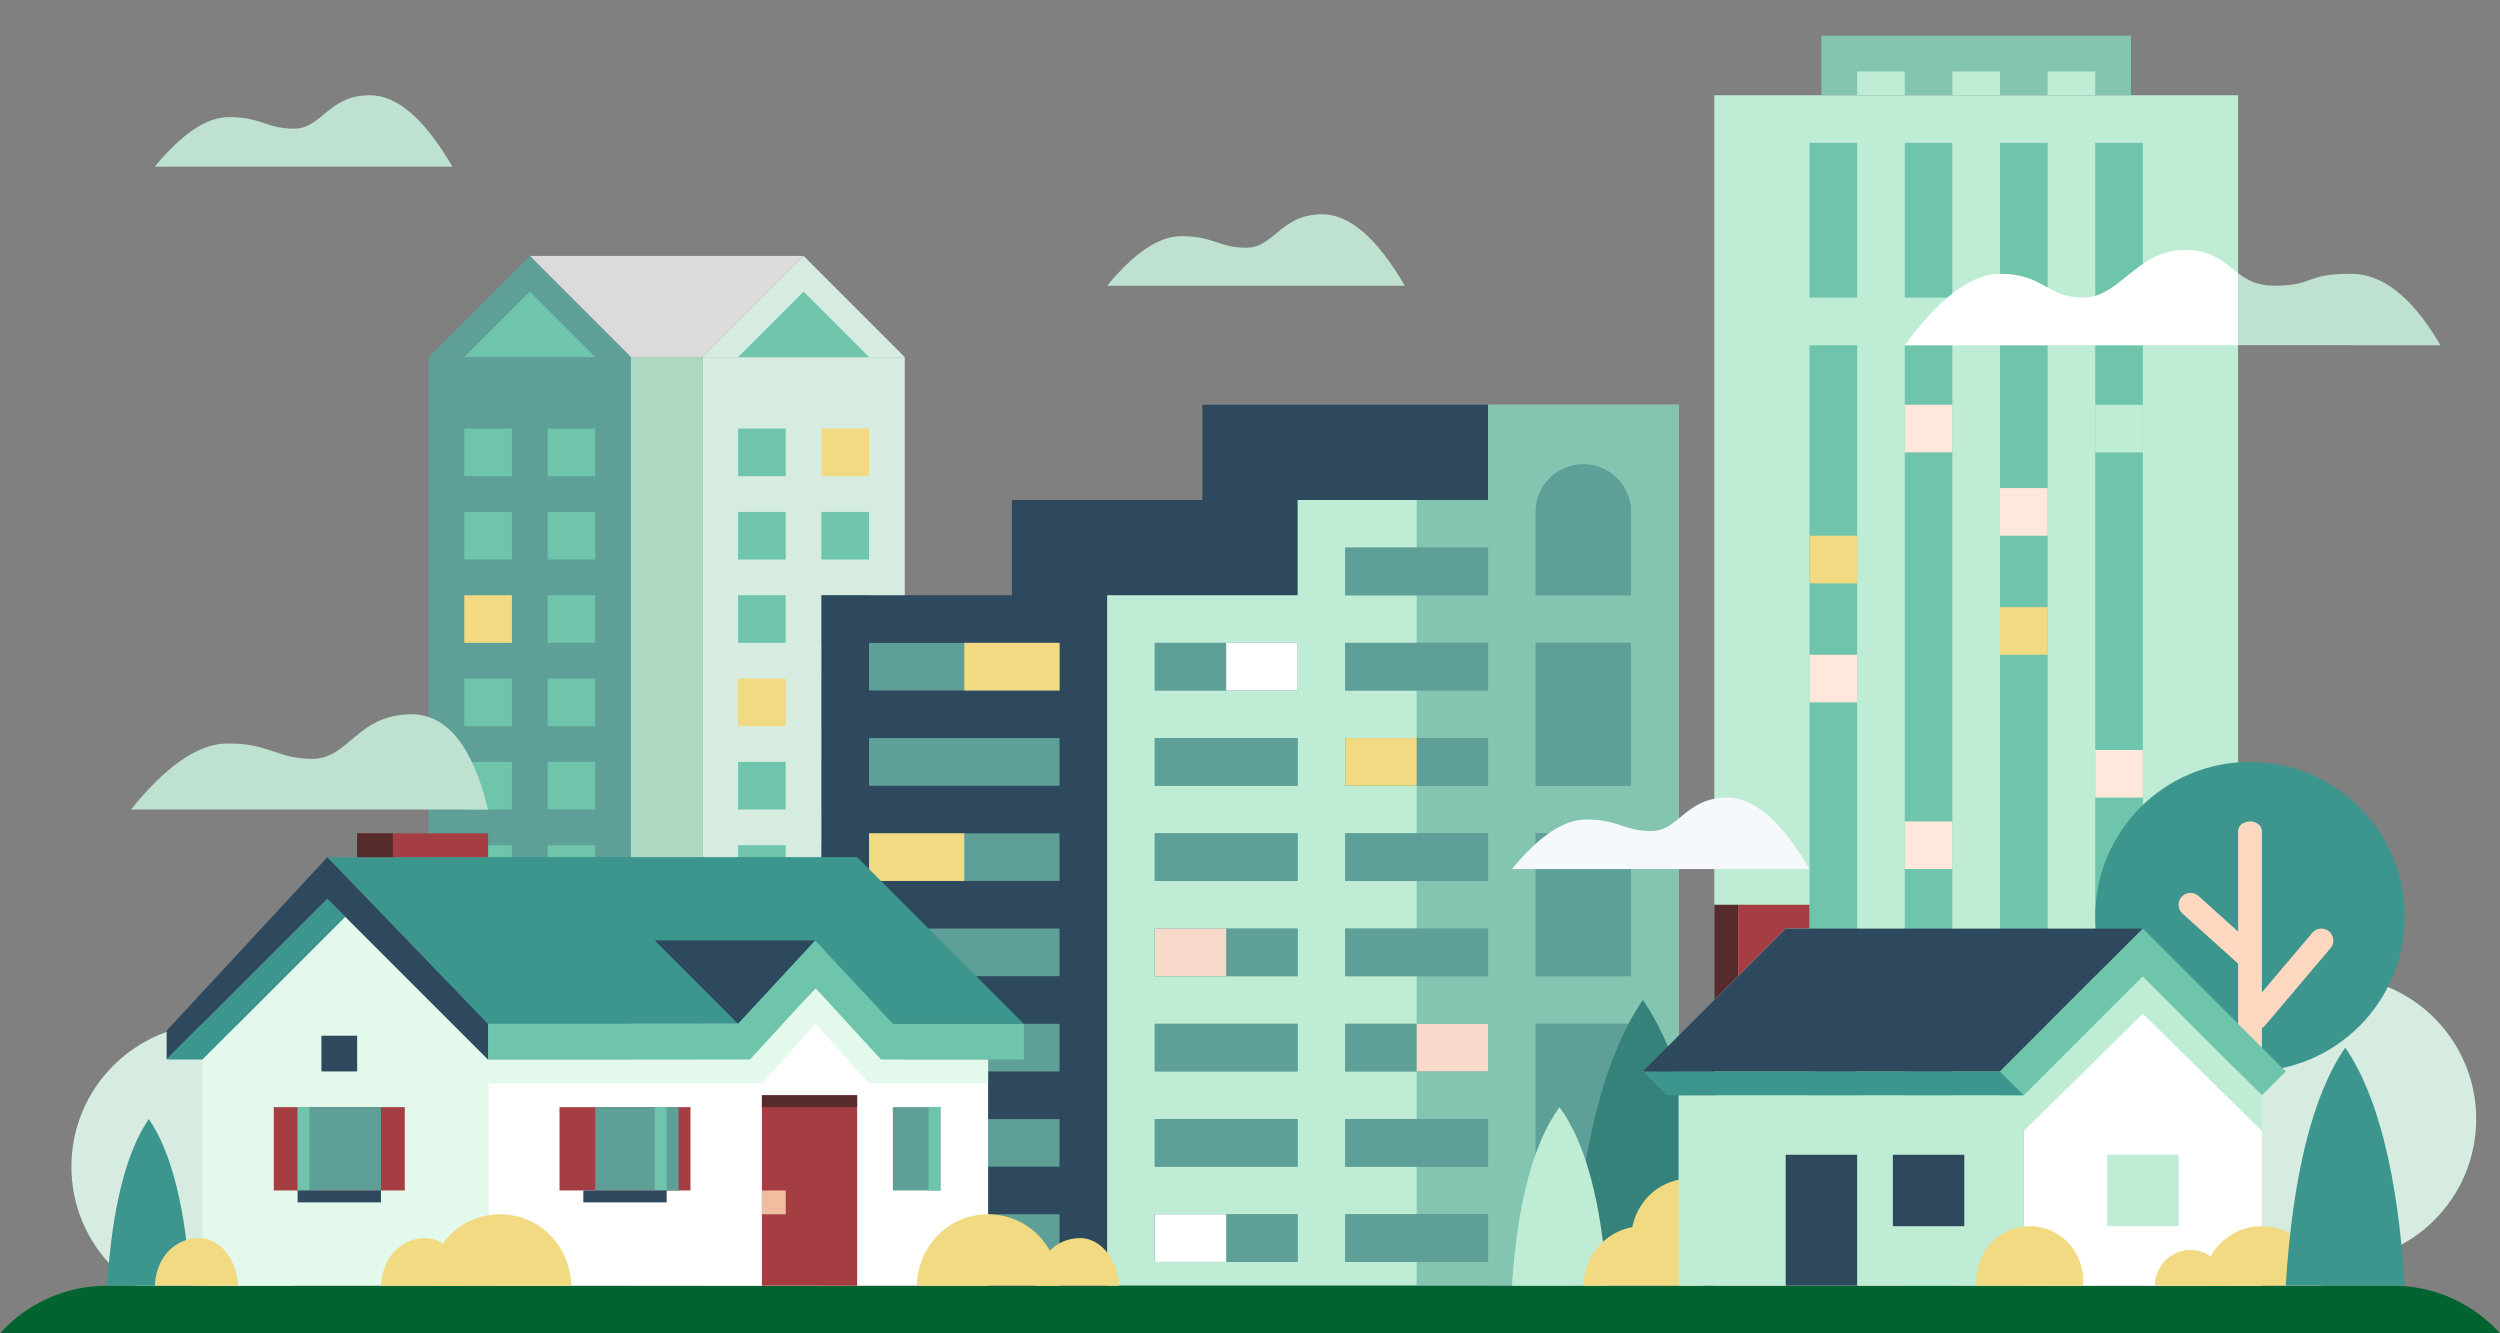 <?xml version="1.0" encoding="UTF-8"?>
<svg width="210px" height="112px" viewBox="0 0 210 112" version="1.1" xmlns="http://www.w3.org/2000/svg" xmlns:xlink="http://www.w3.org/1999/xlink">
    <rect x="0" y="0" width="210" height="112" fill="#808080" stroke="none"/>
    <title>34E675F5-59D5-4510-935B-955CA3C6905A@2x</title>
    <g id="Cover" stroke="none" stroke-width="1" fill="none" fill-rule="evenodd">
        <g id="Icons-and-illustrations" transform="translate(-516, -602)">
            <g id="UI/Misc/Ilustratii/Casa-1" transform="translate(516, 602)">
                <g id="Group-7" transform="translate(36, 21)">
                    <polygon id="Path-37" fill="#DBDBDB" points="17 9 8.5 0.5 31.5 0.5 23 9"></polygon>
                    <rect id="Rectangle" fill="#5E9F98" x="0" y="9" width="17" height="78"></rect>
                    <rect id="Rectangle" fill="#D7ECE1" x="23" y="9" width="17" height="78"></rect>
                    <polygon id="Path-37" fill="#5E9F98" points="0 9 8.5 0.5 17 9"></polygon>
                    <polygon id="Path-37" fill="#D7ECE1" points="23 9 31.5 0.5 40 9"></polygon>
                    <polygon id="Path-37" fill="#6EC5AB" points="3 9 8.5 3.5 14 9"></polygon>
                    <polygon id="Path-37" fill="#6EC5AB" points="26 9 31.5 3.5 37 9"></polygon>
                    <rect id="Rectangle" fill="#6EC5AB" x="3" y="15" width="4" height="4"></rect>
                    <rect id="Rectangle" fill="#6EC5AB" x="26" y="15" width="4" height="4"></rect>
                    <rect id="Rectangle" fill="#6EC5AB" x="10" y="15" width="4" height="4"></rect>
                    <rect id="Rectangle" fill="#F1DA81" x="33" y="15" width="4" height="4"></rect>
                    <rect id="Rectangle" fill="#6EC5AB" x="3" y="22" width="4" height="4"></rect>
                    <rect id="Rectangle" fill="#F1DA81" x="3" y="29" width="4" height="4"></rect>
                    <rect id="Rectangle" fill="#6EC5AB" x="3" y="36" width="4" height="4"></rect>
                    <rect id="Rectangle" fill="#6EC5AB" x="3" y="43" width="4" height="4"></rect>
                    <rect id="Rectangle" fill="#6EC5AB" x="3" y="50" width="4" height="4"></rect>
                    <rect id="Rectangle" fill="#6EC5AB" x="26" y="22" width="4" height="4"></rect>
                    <rect id="Rectangle" fill="#6EC5AB" x="26" y="29" width="4" height="4"></rect>
                    <rect id="Rectangle" fill="#F1DA81" x="26" y="36" width="4" height="4"></rect>
                    <rect id="Rectangle" fill="#6EC5AB" x="26" y="43" width="4" height="4"></rect>
                    <rect id="Rectangle" fill="#6EC5AB" x="26" y="50" width="4" height="4"></rect>
                    <rect id="Rectangle" fill="#6EC5AB" x="10" y="22" width="4" height="4"></rect>
                    <rect id="Rectangle" fill="#6EC5AB" x="10" y="29" width="4" height="4"></rect>
                    <rect id="Rectangle" fill="#6EC5AB" x="10" y="36" width="4" height="4"></rect>
                    <rect id="Rectangle" fill="#6EC5AB" x="10" y="43" width="4" height="4"></rect>
                    <rect id="Rectangle" fill="#6EC5AB" x="10" y="50" width="4" height="4"></rect>
                    <rect id="Rectangle" fill="#6EC5AB" x="33" y="22" width="4" height="4"></rect>
                    <rect id="Rectangle" fill="#6EC5AB" x="33" y="29" width="4" height="4"></rect>
                    <rect id="Rectangle" fill="#6EC5AB" x="33" y="36" width="4" height="4"></rect>
                    <rect id="Rectangle" fill="#6EC5AB" x="33" y="43" width="4" height="4"></rect>
                    <rect id="Rectangle" fill="#6EC5AB" x="33" y="50" width="4" height="4"></rect>
                    <rect id="Rectangle" fill="#ADD9C2" x="17" y="9" width="6" height="78"></rect>
                </g>
                <circle id="Oval" fill="#D7ECE1" cx="196" cy="94" r="12"></circle>
                <circle id="Oval" fill="#D7ECE1" cx="18" cy="98" r="12"></circle>
                <g id="Group-3" transform="translate(69, 34)">
                    <polygon id="Path" fill="#2E485D" points="0 74 0 16 16 16 16 8 32 8 32 0 56 0 56 74"></polygon>
                    <polygon id="Path" fill="#BFECD5" points="24 74 24 16 40 16 40 8 56 8 56 0 72 0 72 74"></polygon>
                    <polygon id="Path" fill="#83C5B1" points="50 74 50 8 56 8 56 0 72 0 72 74"></polygon>
                    <path d="M56,68 L56,72 L44,72 L44,68 L56,68 Z M40,68 L40,72 L28,72 L28,68 L40,68 Z M68,52 L68,64 L60,64 L60,52 L68,52 Z M56,60 L56,64 L44,64 L44,60 L56,60 Z M40,60 L40,64 L28,64 L28,60 L40,60 Z M56,52 L56,56 L44,56 L44,52 L56,52 Z M40,52 L40,56 L28,56 L28,52 L40,52 Z M68,36 L68,48 L60,48 L60,36 L68,36 Z M56,44 L56,48 L44,48 L44,44 L56,44 Z M40,44 L40,48 L28,48 L28,44 L40,44 Z M56,36 L56,40 L44,40 L44,36 L56,36 Z M40,36 L40,40 L28,40 L28,36 L40,36 Z M68,20 L68,32 L60,32 L60,20 L68,20 Z M56,28 L56,32 L44,32 L44,28 L56,28 Z M40,28 L40,32 L28,32 L28,28 L40,28 Z M56,20 L56,24 L44,24 L44,20 L56,20 Z M40,20 L40,24 L28,24 L28,20 L40,20 Z M56,12 L56,16 L44,16 L44,12 L56,12 Z M64,5 C66.209,5 68,6.791 68,9 L68,16 L60,16 L60,9 C60,6.791 61.791,5 64,5 Z" id="Combined-Shape" fill="#5E9F98"></path>
                    <path d="M56,68 L56,72 L44,72 L44,68 L56,68 Z M40,68 L40,72 L28,72 L28,68 L40,68 Z M20,68 L20,72 L4,72 L4,68 L20,68 Z M68,52 L68,64 L60,64 L60,52 L68,52 Z M56,60 L56,64 L44,64 L44,60 L56,60 Z M40,60 L40,64 L28,64 L28,60 L40,60 Z M20,60 L20,64 L4,64 L4,60 L20,60 Z M56,52 L56,56 L44,56 L44,52 L56,52 Z M40,52 L40,56 L28,56 L28,52 L40,52 Z M20,52 L20,56 L4,56 L4,52 L20,52 Z M68,36 L68,48 L60,48 L60,36 L68,36 Z M56,44 L56,48 L44,48 L44,44 L56,44 Z M40,44 L40,48 L28,48 L28,44 L40,44 Z M20,44 L20,48 L4,48 L4,44 L20,44 Z M56,36 L56,40 L44,40 L44,36 L56,36 Z M40,36 L40,40 L28,40 L28,36 L40,36 Z M20,36 L20,40 L4,40 L4,36 L20,36 Z M68,20 L68,32 L60,32 L60,20 L68,20 Z M56,28 L56,32 L44,32 L44,28 L56,28 Z M40,28 L40,32 L28,32 L28,28 L40,28 Z M20,28 L20,32 L4,32 L4,28 L20,28 Z M56,20 L56,24 L44,24 L44,20 L56,20 Z M40,20 L40,24 L28,24 L28,20 L40,20 Z M20,20 L20,24 L4,24 L4,20 L20,20 Z M56,12 L56,16 L44,16 L44,12 L56,12 Z M64,5 C66.209,5 68,6.791 68,9 L68,16 L60,16 L60,9 C60,6.791 61.791,5 64,5 Z" id="Combined-Shape" fill="#5E9F98"></path>
                    <rect id="Rectangle" fill="#F1DA81" x="44" y="28" width="6" height="4"></rect>
                    <rect id="Rectangle" fill="#F7DACA" x="50" y="52" width="6" height="4"></rect>
                    <rect id="Rectangle" fill="#FFFFFF" x="34" y="20" width="6" height="4"></rect>
                    <rect id="Rectangle" fill="#F7DACA" x="28" y="44" width="6" height="4"></rect>
                    <rect id="Rectangle" fill="#FFFFFF" x="28" y="68" width="6" height="4"></rect>
                    <rect id="Rectangle" fill="#F1DA81" x="4" y="36" width="8" height="4"></rect>
                    <rect id="Rectangle" fill="#F1DA81" x="12" y="20" width="8" height="4"></rect>
                </g>
                <path d="M41,68 C39.692,62.635 37.526,59.969 34.502,60 C29.967,60.048 29.309,63.742 26.251,63.742 C23.194,63.742 22.69,62.429 19.076,62.452 C16.667,62.467 13.975,64.317 11,68 L41,68 Z" id="Path-28" fill="#BFE2D0"></path>
                <path d="M38,14 C35.664,9.976 33.336,7.976 31.018,8 C27.541,8.036 27.037,10.807 24.693,10.807 C22.348,10.807 21.962,9.822 19.192,9.839 C17.345,9.85 15.281,11.237 13,14 L38,14 Z" id="Path-28" fill="#BFE2D0"></path>
                <g id="Group-2" transform="translate(144, 3)">
                    <rect id="Rectangle" fill="#BFECD5" x="0" y="5" width="44" height="100"></rect>
                    <rect id="Rectangle" fill="#83C5B1" transform="translate(22, 2.5) scale(1, -1) translate(-22, -2.5) " x="9" y="0" width="26" height="5"></rect>
                    <path d="M16,3 L16,5 L12,5 L12,3 L16,3 Z M32,3 L32,5 L28,5 L28,3 L32,3 Z M24,3 L24,5 L20,5 L20,3 L24,3 Z" id="Combined-Shape" fill="#BFECD5"></path>
                    <path d="M20,26 L20,105 L16,105 L16,26 L20,26 Z M28,26 L28,105 L24,105 L24,26 L28,26 Z M36,26 L36,105 L32,105 L32,26 L36,26 Z M12,26 L12,105 L8,105 L8,26 L12,26 Z M20,9 L20,22 L16,22 L16,9 L20,9 Z M28,9 L28,22 L24,22 L24,9 L28,9 Z M36,9 L36,22 L32,22 L32,9 L36,9 Z M12,9 L12,22 L8,22 L8,9 L12,9 Z" id="Combined-Shape" fill="#6EC5AB"></path>
                    <rect id="Rectangle" fill="#FFE8DB" transform="translate(26, 40) scale(1, -1) translate(-26, -40) " x="24" y="38" width="4" height="4"></rect>
                    <rect id="Rectangle" fill="#F1DA81" transform="translate(26, 50) scale(1, -1) translate(-26, -50) " x="24" y="48" width="4" height="4"></rect>
                    <rect id="Rectangle" fill="#BFECD5" transform="translate(34, 33) scale(1, -1) translate(-34, -33) " x="32" y="31" width="4" height="4"></rect>
                    <rect id="Rectangle" fill="#FFE8DB" transform="translate(18, 33) scale(1, -1) translate(-18, -33) " x="16" y="31" width="4" height="4"></rect>
                    <rect id="Rectangle" fill="#FFE8DB" transform="translate(34, 62) scale(1, -1) translate(-34, -62) " x="32" y="60" width="4" height="4"></rect>
                    <rect id="Rectangle" fill="#FFE8DB" transform="translate(18, 68) scale(1, -1) translate(-18, -68) " x="16" y="66" width="4" height="4"></rect>
                    <rect id="Rectangle" fill="#FFE8DB" transform="translate(10, 54) scale(1, -1) translate(-10, -54) " x="8" y="52" width="4" height="4"></rect>
                    <rect id="Rectangle" fill="#F1DA81" transform="translate(10, 44) scale(1, -1) translate(-10, -44) " x="8" y="42" width="4" height="4"></rect>
                </g>
                <path d="M8.981,108 L201.019,108 C204.444,108 207.708,109.454 210,112 L210,112 L210,112 L0,112 C2.292,109.454 5.556,108 8.981,108 Z" id="Rectangle" fill="#006330"></path>
                <g id="Group-6" transform="translate(176, 64)">
                    <circle id="Oval" fill="#3C968D" cx="13" cy="13" r="13"></circle>
                    <g id="Group-5" transform="translate(7, 5)" fill="#FFD8C2">
                        <path d="M7,0 C7.552,0 8,0.364 8,0.814 L8,0.814 L8,9.254 L11.331,6.257 C11.71,5.916 12.278,5.918 12.654,6.243 L12.743,6.331 C13.113,6.742 13.079,7.374 12.669,7.743 L12.669,7.743 L8,11.944 L8,38 L6,38 L6,17.366 C5.903,17.31 5.813,17.237 5.737,17.146 L5.737,17.146 L0.237,10.646 C-0.12,10.224 -0.068,9.593 0.354,9.237 C0.776,8.88 1.407,8.932 1.763,9.354 L1.763,9.354 L6,14.361 L6,0.814 C6,0.397 6.386,0.052 6.883,0.005 Z" id="Combined-Shape" transform="translate(6.5, 19) scale(-1, 1) translate(-6.5, -19) "></path>
                    </g>
                </g>
                <g id="Group" transform="translate(9, 70)">
                    <polygon id="Rectangle" fill="#E3F9EC" points="8 19 20 7 32 19 32 38 8 38"></polygon>
                    <polygon id="Rectangle" fill="#2E485D" points="5 19 18.5 5.5 32 19 32 16 18.5 2 5 16.571"></polygon>
                    <polygon id="Rectangle" fill="#3C968D" points="18.5 2 32 16 77 16 63 2"></polygon>
                    <polygon id="Path" fill="#2E485D" points="59.5 9 53 16 46 9"></polygon>
                    <polygon id="Path" fill="#FFFFFF" points="59.682 13 67 19 74 19 74 38 32 38 32 19 53 19"></polygon>
                    <polygon id="Path" fill="#E3F9EC" points="59.5 16 55 21 32 21 32 19 54 19 59.5 13 65 19 74 19 74 21 64 21"></polygon>
                    <polygon id="Path" fill="#6EC5AB" points="59.5 13 54 19 32 19 32 16 53 16 59.474 9 66 16 77 16 77 19 65 19"></polygon>
                    <polygon id="Rectangle" fill="#3C968D" transform="translate(12.5, 12.25) scale(1, -1) translate(-12.5, -12.25) " points="5 5.5 8 5.5 20 17.5 18.5 19"></polygon>
                    <rect id="Rectangle" fill="#A43E43" x="14" y="23" width="11" height="7"></rect>
                    <rect id="Rectangle" fill="#A43E43" transform="translate(43.5, 26.5) scale(-1, 1) translate(-43.5, -26.5) " x="38" y="23" width="11" height="7"></rect>
                    <rect id="Rectangle" fill="#5E9F98" x="16" y="23" width="7" height="7"></rect>
                    <rect id="Rectangle" fill="#2E485D" x="18" y="17" width="3" height="3"></rect>
                    <rect id="Rectangle" fill="#5E9F98" transform="translate(44.5, 26.5) scale(-1, 1) translate(-44.5, -26.5) " x="41" y="23" width="7" height="7"></rect>
                    <rect id="Rectangle" fill="#5E9F98" transform="translate(68, 26.5) scale(-1, 1) translate(-68, -26.5) " x="66" y="23" width="4" height="7"></rect>
                    <rect id="Rectangle" fill="#6EC5AB" x="16" y="23" width="1" height="7"></rect>
                    <rect id="Rectangle" fill="#6EC5AB" transform="translate(46.5, 26.5) scale(-1, 1) translate(-46.5, -26.5) " x="46" y="23" width="1" height="7"></rect>
                    <rect id="Rectangle" fill="#6EC5AB" transform="translate(69.5, 26.5) scale(-1, 1) translate(-69.5, -26.5) " x="69" y="23" width="1" height="7"></rect>
                    <rect id="Rectangle" fill="#2E485D" transform="translate(19.5, 30.5) scale(1, -1) translate(-19.5, -30.5) " x="16" y="30" width="7" height="1"></rect>
                    <rect id="Rectangle" fill="#2E485D" transform="translate(43.5, 30.5) scale(-1, -1) translate(-43.5, -30.5) " x="40" y="30" width="7" height="1"></rect>
                    <rect id="Rectangle" fill="#A43E43" x="55" y="22" width="8" height="16"></rect>
                    <rect id="Rectangle" fill="#F0BDA1" transform="translate(56, 31) scale(-1, 1) translate(-56, -31) " x="55" y="30" width="2" height="2"></rect>
                    <rect id="Rectangle" fill="#572A2C" x="55" y="22" width="8" height="1"></rect>
                    <rect id="Rectangle" fill="#A43E43" x="21" y="0" width="11" height="2"></rect>
                    <rect id="Rectangle" fill="#572A2C" x="21" y="0" width="3" height="2"></rect>
                    <path d="M33,32 C36.239,32 38.878,34.566 38.996,38 L27.004,38 C27.122,34.566 29.761,32 33,32 Z" id="Combined-Shape" fill="#F1DA81"></path>
                    <path d="M74,32 C77.239,32 79.878,34.566 79.996,38 L68.004,38 C68.122,34.566 70.761,32 74,32 Z" id="Combined-Shape" fill="#F1DA81"></path>
                    <path d="M26.733,34 C28.371,34 29.886,35.663 29.994,37.999 L23.006,37.999 C23.115,35.663 24.646,34 26.733,34 Z" id="Combined-Shape" fill="#F1DA81"></path>
                    <path d="M81.733,34 C83.371,34 84.886,35.663 84.994,37.999 L78.006,37.999 C78.115,35.663 79.646,34 81.733,34 Z" id="Combined-Shape" fill="#F1DA81"></path>
                    <path d="M0,38 C0.412,31.472 1.587,26.78 3.5,24 C5.413,26.78 6.588,31.472 7,38 L0,38 Z" id="Path" fill="#3C968D"></path>
                    <path d="M7.733,34 C9.371,34 10.886,35.663 10.994,37.999 L4.006,37.999 C4.115,35.663 5.646,34 7.733,34 Z" id="Combined-Shape" fill="#F1DA81"></path>
                </g>
                <g id="Group-4" transform="translate(127, 76)">
                    <path d="M5,32 C5.706,20.81 7.721,12.766 11,8 C14.279,12.766 16.294,20.81 17,32 L5,32 Z" id="Path" fill="#34827A"></path>
                    <path d="M0,32 C0.47,25.006 1.814,19.979 4,17 C6.186,19.979 7.53,25.006 8,32 L0,32 Z" id="Path" fill="#BFECD5"></path>
                    <path d="M11,27 C13.761,27 16,29.239 16,32.2 L15.996,32 L6.003,32 C6.099,29.214 8.187,27.113 10.789,27.004 Z" id="Combined-Shape" fill="#F1DA81"></path>
                    <path d="M15,23 C17.761,23 20,25.239 20,28.2 L19.996,28 L10.003,28 C10.099,25.214 12.187,23.113 14.789,23.004 Z" id="Combined-Shape" fill="#F1DA81"></path>
                    <polygon id="Rectangle" fill="#572A2C" points="17 0 19 0 19 6 17 8"></polygon>
                    <polygon id="Rectangle" fill="#A43E43" points="19 0 25 0 25 2 23 2 19 6"></polygon>
                    <polygon id="Rectangle" fill="#FFFFFF" transform="translate(53, 19) scale(-1, 1) translate(-53, -19) " points="43 16 53 6 63 15.848 63 32 43 32"></polygon>
                    <path d="M53,6 L63,16 L63,19 L53,9.152 L43,19 L43,32 L14,32 L14,16 L43,16 L43,15.848 L53,6 Z M56,21 L56,27 L50,27 L50,21 L56,21 Z" id="Combined-Shape" fill="#BFECD5"></path>
                    <rect id="Rectangle" fill="#2E485D" x="32" y="21" width="6" height="6"></rect>
                    <rect id="Rectangle" fill="#2E485D" x="23" y="21" width="6" height="11"></rect>
                    <polygon id="Rectangle" fill="#3C968D" points="11 14 41 14 43 16 13 16"></polygon>
                    <polygon id="Rectangle" fill="#2E485D" points="23 2 53 2 41 14 11 14"></polygon>
                    <polygon id="Path-29" fill="#6EC5AB" points="41 14 53 2 65 14 63 16 53 6 43 16"></polygon>
                    <path d="M63,27 C65.761,27 68,29.239 68,32.2 L67.996,32 L58.003,32 C58.099,29.214 60.187,27.113 62.789,27.004 Z" id="Combined-Shape" fill="#F1DA81"></path>
                    <path d="M57,29 C58.657,29 60,30.343 60,32.12 L59.996,31.999 L54.002,31.999 C54.059,30.345 55.286,29.094 56.824,29.005 Z" id="Combined-Shape" fill="#F1DA81"></path>
                    <path d="M43.5,27 C45.985,27 48,29.015 48,31.68 C48,31.787 47.996,31.894 47.987,32 L39.013,32 C39.004,31.894 39,31.787 39,31.68 C39,29.015 41.015,27 43.5,27 Z" id="Combined-Shape" fill="#F1DA81"></path>
                    <path d="M65,32 C65.588,22.675 67.268,15.972 70,12 C72.732,15.972 74.412,22.675 75,32 L65,32 Z" id="Path" fill="#3C968D"></path>
                </g>
                <path d="M118,24 C115.664,19.976 113.336,17.976 111.018,18 C107.541,18.036 107.037,20.807 104.693,20.807 C102.348,20.807 101.962,19.822 99.192,19.839 C97.345,19.85 95.281,21.237 93,24 L118,24 Z" id="Path-28" fill="#BFE2D0"></path>
                <path d="M152,73 C149.664,68.976 147.336,66.976 145.018,67 C141.541,67.036 141.037,69.807 138.693,69.807 C136.348,69.807 135.962,68.822 133.192,68.839 C131.345,68.85 129.281,70.237 127,73 L152,73 Z" id="Path-28" fill="#F5F9FC"></path>
                <path d="M183.502,21 C185.901,21 186.86,22.08 188,22.944 L188,28.999 L160,29 C162.836,25.136 165.429,23.138 167.78,23.007 L168,23 C171.614,22.977 171.942,25 175,25 C178.058,25 179.504,21 183.502,21 Z" id="Path" fill="#FFFFFF"></path>
                <path d="M187.999,22.943 C188.759,23.519 189.599,24 191,24 C194.5,24 193.5,23 197.5,23 C200.088,23 202.519,24.884 204.794,28.652 L205,29 L188,28.999 L187.999,22.943 Z" id="Path" fill="#BFE2D0"></path>
            </g>
        </g>
    </g>
</svg>